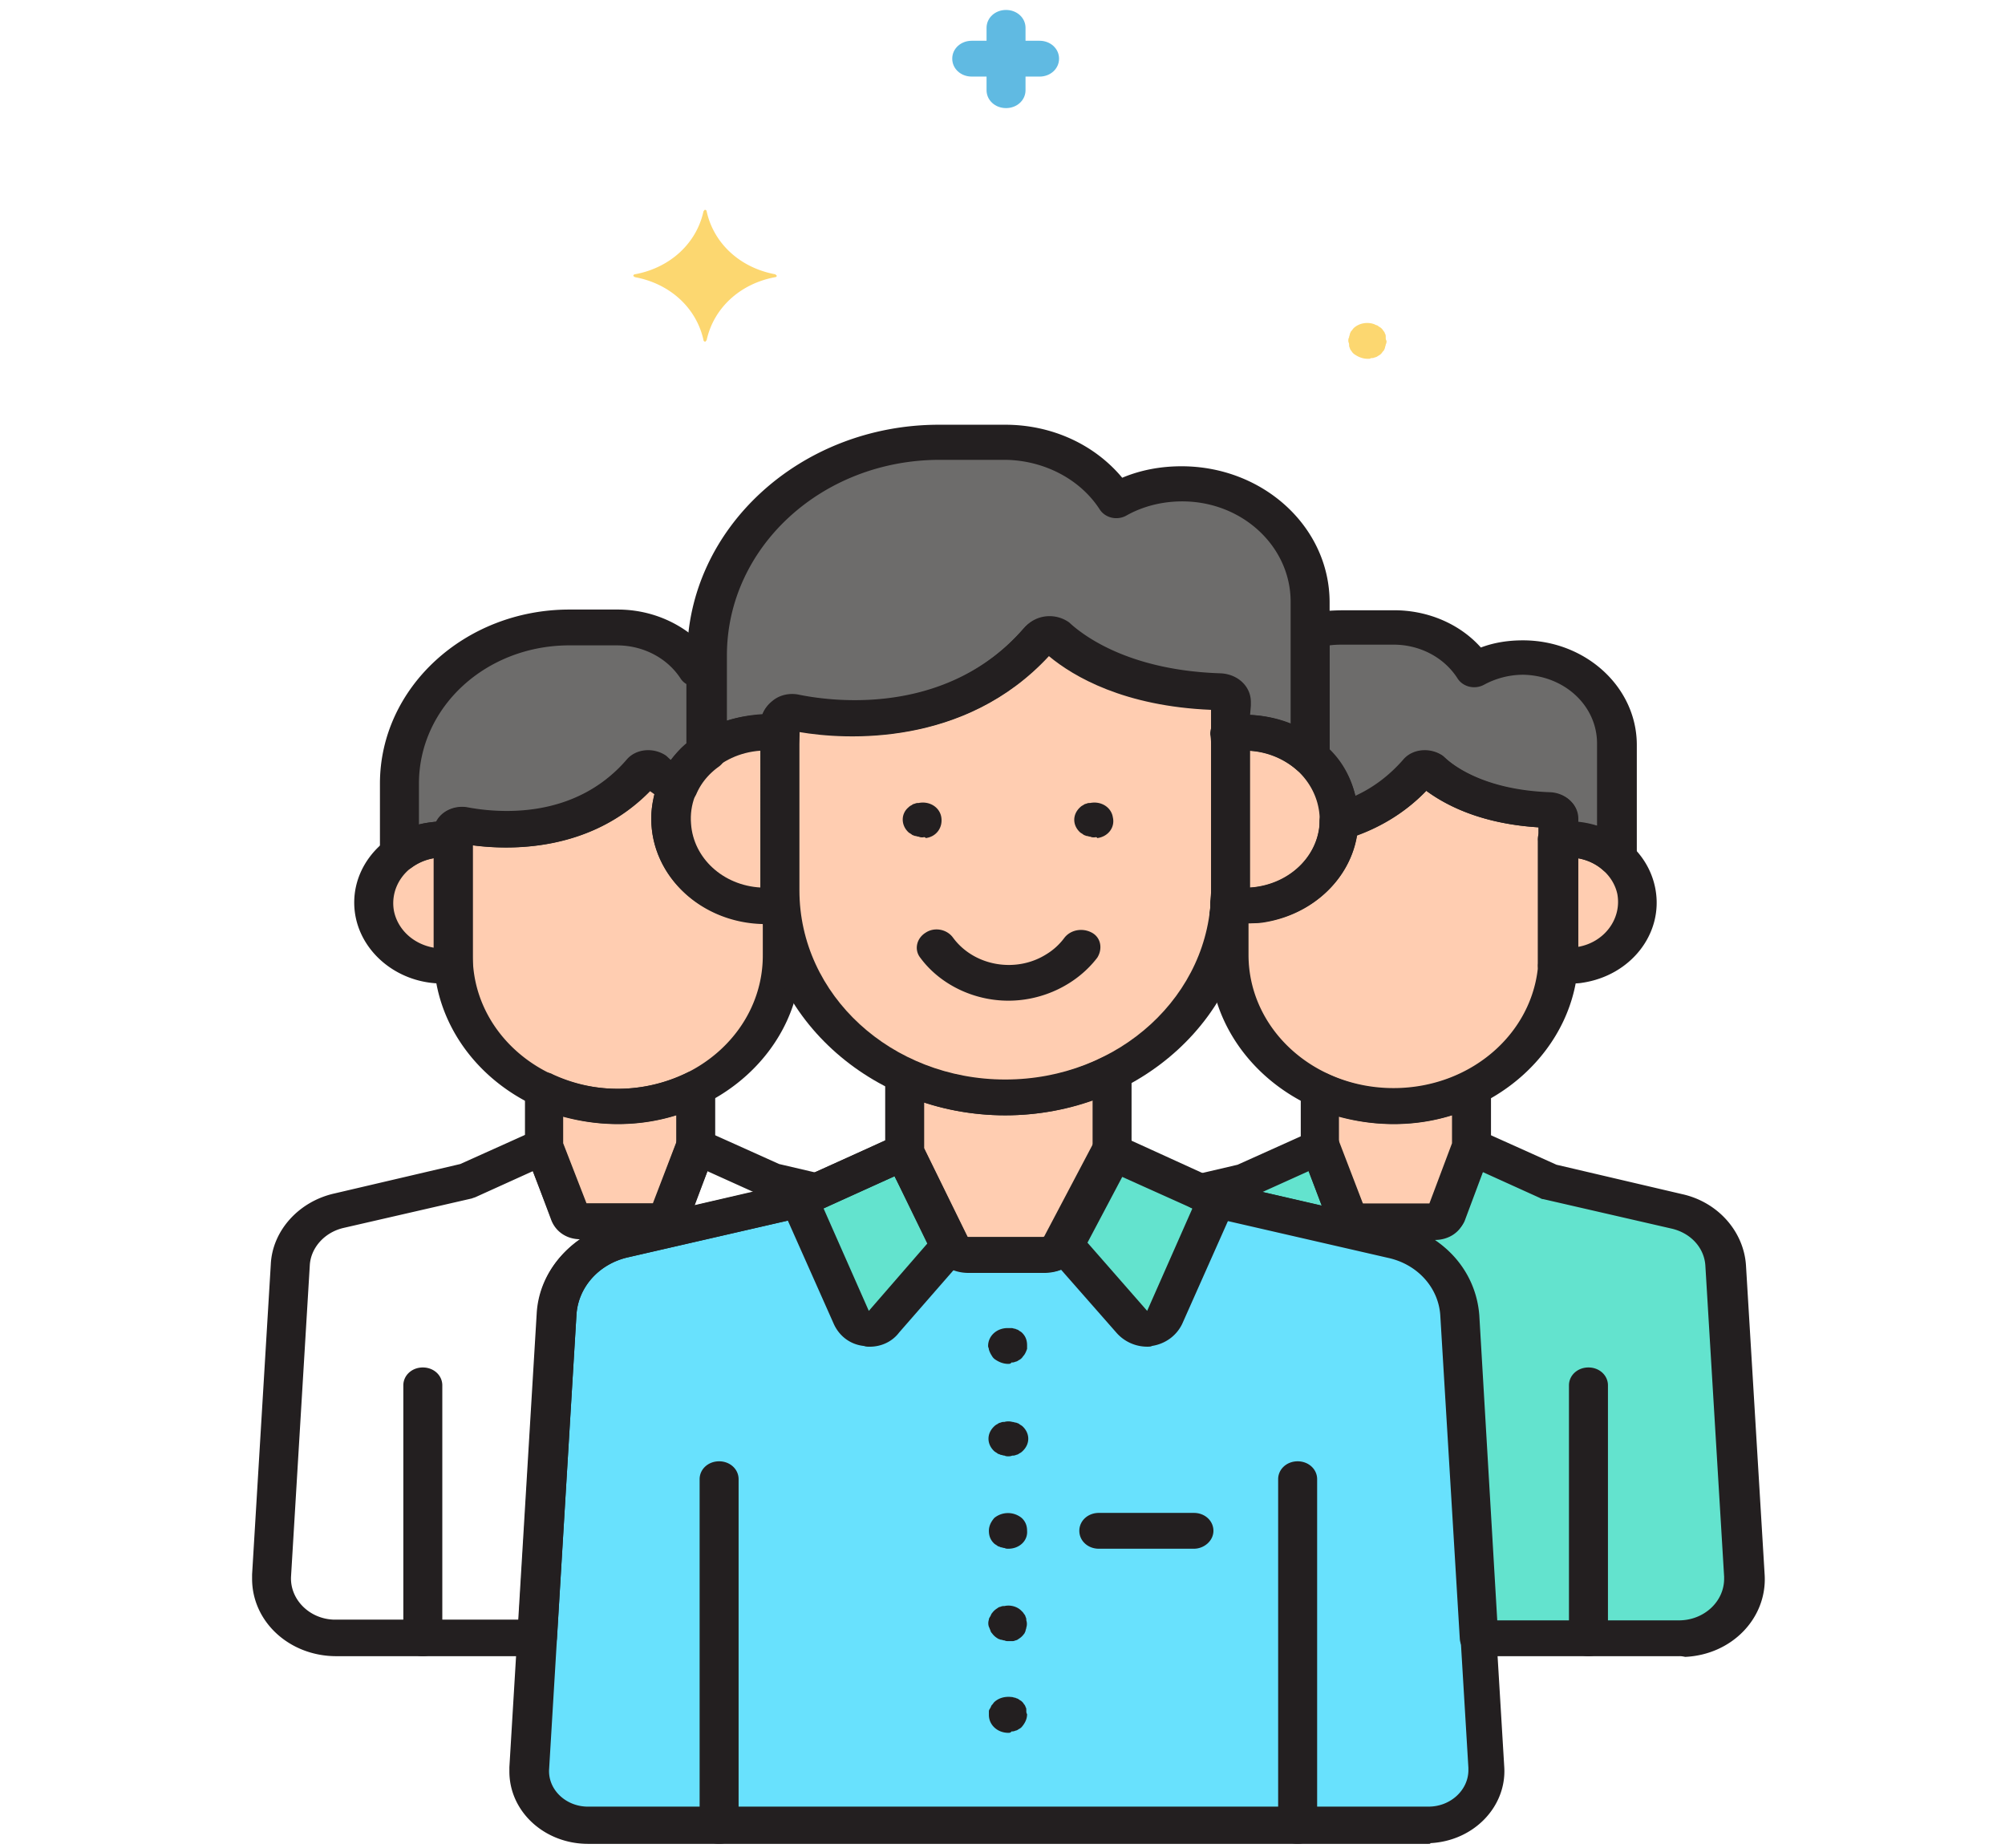 <svg width="179" height="165" fill="none" xmlns="http://www.w3.org/2000/svg"><g clip-path="url(#clip0)"><path d="M132.763 157.882l-2.436-40.48c-.208-3.198-2.644-5.883-5.986-6.65l-15.593-3.582-9.397-4.284-4.315 8.186c-.348.639-.975 1.023-1.74 1.023h-6.751c-.767 0-1.463-.384-1.74-1.023l-3.969-8.123-9.397 4.286-15.731 3.517c-3.342.767-5.778 3.452-5.986 6.65l-2.436 40.48c-.14 2.685 2.088 4.923 4.941 5.115h75.246c2.925 0 5.29-2.174 5.29-4.859v-.256z" fill="#68E1FD"/><path d="M108.679 107.106l-4.663 10.488c-.348.832-1.392 1.215-2.228.895a2.542 2.542 0 01-.697-.448l-6.124-6.969 4.315-8.186 9.397 4.22zM75.963 117.657c.348.832 1.392 1.216 2.229.896.277-.127.486-.256.696-.447l5.916-6.78c-.07-.063-.14-.191-.14-.255l-3.967-8.122-6.265 2.814-3.132 1.407 4.663 10.487z" fill="#63E3CE"/><path d="M155.734 140.615l-1.67-27.69c-.14-2.302-1.88-4.284-4.386-4.86l-11.416-2.622-6.891-3.133-2.296 6.138c-.14.385-.488.576-.906.576h-7.099a.995.995 0 01-.906-.576l-2.296-6.138-6.891 3.133-3.969.896 1.671.767 15.593 3.581c3.341.768 5.778 3.453 5.986 6.65l1.74 28.841h17.89c3.202 0 5.776-2.366 5.776-5.307.07-.064.07-.129.07-.256z" fill="#63E3CE"/><path d="M140.002 74.94c-.348 0-.626 0-.974.064 0 .32.07.576.07.896v9.336c0 .32 0 .576-.07.895 3.341.511 6.474-1.598 7.031-4.668.556-3.07-1.74-5.948-5.082-6.459-.278 0-.626-.064-.975-.064zM124.41 98.729c-2.296 0-4.524-.513-6.542-1.407v4.987l2.296 6.139c.14.385.488.576.906.576h7.099a.994.994 0 00.906-.576l2.296-6.139v-5.18c-2.158 1.087-4.525 1.6-6.961 1.6z" fill="#FFB288" fill-opacity=".65"/><path d="M139.098 73.022c0-.385-.348-.704-.766-.704-6.125-.192-9.327-2.366-10.58-3.517-.279-.255-.835-.255-1.114 0l-.069.064a14.203 14.203 0 01-7.101 4.477c-.138 4.22-3.898 7.609-8.561 7.481-.418 0-.836-.063-1.184-.127 0 .32-.069.574-.069.894v3.582c0 7.418 6.613 13.493 14.687 13.493 8.074 0 14.687-6.075 14.687-13.493V73.15c.07 0 .07-.064.07-.128zM40.463 85.236V75.9c0-.32 0-.64.07-.896-3.34-.512-6.542 1.535-7.1 4.604-.557 3.07 1.671 6.011 5.011 6.523a5.38 5.38 0 002.02 0v-.895z" fill="#FFB288" fill-opacity=".65"/><path d="M69.839 85.236v-2.878c-.071-.512-.14-1.088-.21-1.598-4.594.703-8.91-2.175-9.606-6.395-.277-1.408-.07-2.878.488-4.157-.696-.383-1.392-.895-2.019-1.407-.279-.255-.835-.255-1.113 0l-.07.064c-5.36 6.203-13.296 5.307-15.94 4.797-.418-.065-.836.19-.906.574v11c0 7.481 6.613 13.493 14.687 13.493 8.076 0 14.689-6.011 14.689-13.493z" fill="#FFB288" fill-opacity=".65"/><path d="M55.15 98.729c-2.296 0-4.524-.513-6.542-1.407v4.987l2.297 6.139c.14.385.488.576.905.576h7.1a.994.994 0 00.905-.576l2.296-6.139v-5.18c-2.157 1.087-4.524 1.6-6.96 1.6zM111.115 65.413c-.417 0-.904.064-1.323.127 0 .384.071.832.071 1.28v12.726c0 .447 0 .831-.071 1.215 4.596.703 8.911-2.175 9.607-6.395.765-4.22-2.367-8.186-6.961-8.826-.417-.127-.835-.127-1.323-.127zM69.56 79.48V66.756c0-.447 0-.832.07-1.28-4.595-.702-8.911 2.112-9.677 6.332-.765 4.22 2.298 8.185 6.892 8.89a10.19 10.19 0 002.784 0c0-.386-.07-.769-.07-1.216z" fill="#FFB288" fill-opacity=".65"/><path d="M92.738 57.1c-7.378 8.504-18.167 7.29-21.855 6.586-.558-.128-1.184.256-1.254.768V79.545c0 10.169 9.05 18.482 20.117 18.482 11.068 0 20.117-8.313 20.117-18.481v-16.5-.32c0-.51-.488-.959-1.044-.959-8.353-.255-12.739-3.26-14.48-4.796a1.162 1.162 0 00-1.53 0c0 .065-.07.065-.07.129z" fill="#FFB288" fill-opacity=".65"/><path d="M89.746 97.962c-3.132 0-6.195-.64-8.98-1.983v6.843l3.968 8.121c.278.64.975 1.023 1.74 1.023h6.753c.765 0 1.392-.383 1.74-1.023l4.315-8.185v-7.099c-2.923 1.535-6.195 2.303-9.536 2.303z" fill="#FFB288" fill-opacity=".65"/><path d="M135.895 58.698c-1.53 0-2.992.384-4.315 1.087-1.531-2.302-4.246-3.773-7.17-3.773h-4.315c-1.044 0-2.088.128-3.132.32v11.255c1.671 1.47 2.575 3.453 2.575 5.563v.256c2.784-.831 5.291-2.366 7.1-4.476a.833.833 0 011.114-.129l.069.065c1.254 1.087 4.455 3.325 10.581 3.518.418 0 .766.32.766.703v1.982c1.879-.256 3.828.256 5.22 1.535V66.436c-.14-4.284-3.828-7.738-8.493-7.738zM57.31 68.866a.83.83 0 011.113-.129l.07.064c.626.512 1.253 1.024 2.018 1.407a8.077 8.077 0 012.506-3.133V59.4c-.21.127-.487.192-.697.32-1.53-2.302-4.245-3.774-7.17-3.774h-4.315c-8.353 0-15.175 6.268-15.175 13.942v6.266c1.323-.96 3.063-1.407 4.803-1.15v-.64c0-.383.348-.703.766-.703h.14c2.715.51 10.58 1.406 15.94-4.796z" fill="#6D6C6B"/><path d="M68.306 65.412c.418 0 .836.064 1.323.064v-.896c0-.576.487-.96 1.114-.96h.209c3.619.704 14.478 1.92 21.857-6.585.348-.448 1.044-.512 1.53-.192l.07.063c1.671 1.535 6.126 4.54 14.479 4.796.556 0 1.044.449 1.044.96v2.814c2.575-.384 5.221.383 7.1 2.045V53.71c0-5.82-5.151-10.552-11.486-10.552-2.088 0-4.107.512-5.847 1.535-2.088-3.197-5.776-5.18-9.884-5.18H83.9c-11.486 0-20.744 8.57-20.744 19.057v8.569c1.392-1.15 3.272-1.726 5.151-1.726z" fill="#6D6C6B"/><path d="M69.212 24.485c-3.132-.576-5.5-2.75-6.126-5.628 0-.064-.07-.127-.139-.127-.07 0-.07.063-.14.127-.625 2.878-2.992 5.052-6.125 5.628-.069 0-.14.064-.14.127 0 .064.071.064.14.129 3.133.574 5.5 2.749 6.125 5.627 0 .063.07.128.14.128s.07-.065.139-.128c.627-2.878 2.994-5.053 6.126-5.627.07 0 .139-.065.139-.129l-.14-.127zM122.114 32.03c-.488 0-.905-.19-1.253-.447a.867.867 0 01-.208-.255c-.071-.064-.141-.192-.141-.257-.069-.127-.069-.19-.069-.32 0-.127-.069-.19-.069-.32 0-.127 0-.19.069-.319 0-.127.069-.191.069-.32.07-.127.07-.19.141-.255.069-.064.138-.192.208-.255.488-.449 1.253-.576 1.88-.32.069.063.208.063.277.127.071.064.21.129.279.193.069.063.14.127.209.256.07.063.139.19.139.254.069.065.069.193.069.32 0 .129 0 .193.071.32 0 .129 0 .192-.071.32 0 .128-.069.192-.069.32-.069.128-.069.192-.139.256-.069.063-.14.192-.209.256a.967.967 0 01-.279.192.544.544 0 01-.277.127c-.14.064-.21.064-.348.064-.071.064-.14.064-.279.064z" fill="#FCD770"/><path d="M92.81 6.836h-6.057c-.975 0-1.74-.704-1.74-1.599s.765-1.598 1.74-1.598h6.056c.974 0 1.74.703 1.74 1.598 0 .895-.766 1.6-1.74 1.6z" fill="#60BAE2"/><path d="M89.816 9.65c-.975 0-1.74-.704-1.74-1.6V2.487c0-.895.765-1.598 1.74-1.598.974 0 1.74.703 1.74 1.598V8.05c0 .896-.766 1.6-1.74 1.6z" fill="#60BAE2"/><path d="M140.003 87.794c-.417 0-.835-.064-1.252-.129-.906-.127-1.532-.83-1.463-1.662V75.9v-.832c-.069-.832.557-1.535 1.463-1.662 4.315-.64 8.353 2.045 9.049 6.011.696 3.964-2.228 7.674-6.544 8.313-.348.064-.765.064-1.253.064zm.836-11.19v7.929c2.366-.385 3.967-2.494 3.55-4.733-.348-1.598-1.74-2.877-3.55-3.197zM141.812 147.842c-.973 0-1.74-.704-1.74-1.599v-22.574c0-.896.767-1.599 1.74-1.599.975 0 1.741.703 1.741 1.599v22.574c0 .895-.766 1.599-1.741 1.599zM128.17 110.625h-7.1c-1.184 0-2.158-.64-2.576-1.663l-2.296-6.139c-.07-.192-.07-.319-.07-.512v-4.987c0-.895.766-1.599 1.74-1.599.278 0 .556.064.766.192a13.772 13.772 0 005.776 1.278c2.159 0 4.248-.51 6.126-1.406.835-.448 1.879-.129 2.367.64.139.256.208.51.208.766v5.18c0 .192 0 .385-.069.512l-2.296 6.139c-.419.895-1.463 1.599-2.576 1.599zm-6.544-3.198h5.987l2.018-5.372v-2.493c-3.271 1.023-6.751 1.023-10.093.128v2.365l2.088 5.372z" fill="#231F20"/><path d="M144.319 78.138c-.418 0-.905-.192-1.184-.448-.975-.895-2.367-1.279-3.759-1.087-.973.128-1.809-.448-2.017-1.342v-1.408c-5.152-.32-8.284-1.982-10.024-3.26-1.95 2.045-4.455 3.516-7.24 4.348-.905.255-1.879-.192-2.157-1.024-.07-.191-.07-.32-.07-.51v-.257c0-1.662-.766-3.261-2.019-4.413-.348-.32-.557-.703-.557-1.15V56.331c0-.767.557-1.406 1.392-1.534 1.184-.256 2.298-.32 3.481-.32h4.316c2.992 0 5.846 1.215 7.726 3.325 1.183-.447 2.437-.64 3.759-.64 5.569 0 10.163 4.157 10.163 9.337v10.168c-.07.767-.906 1.471-1.81 1.471zm-3.48-4.732c.556.064 1.183.191 1.74.32v-7.354c0-3.39-2.924-6.075-6.613-6.14a7.39 7.39 0 00-3.48.895c-.836.449-1.88.192-2.367-.574-1.184-1.855-3.342-3.007-5.709-3.007h-4.315c-.487 0-.905 0-1.392.064v9.273c1.183 1.151 1.95 2.623 2.298 4.156 1.669-.767 3.061-1.853 4.245-3.197.835-1.023 2.437-1.15 3.55-.384l.21.193c.973.895 3.828 2.877 9.397 3.069 1.321.064 2.436 1.024 2.436 2.303v.383z" fill="#231F20"/><path d="M124.41 100.328c-9.049 0-16.427-6.778-16.427-15.091v-3.581-.192c.069-.256.069-.576.069-.832.071-.895.906-1.534 1.881-1.47h.138c3.621.575 7.031-1.663 7.657-4.925.07-.32.07-.575.07-.894 0-.705.488-1.28 1.253-1.472 2.436-.703 4.663-2.11 6.265-3.964.835-1.024 2.436-1.152 3.55-.385l.209.193c.975.895 3.828 2.877 9.397 3.07 1.323.063 2.436 1.023 2.436 2.302v12.277c-.069 8.186-7.449 14.964-16.498 14.964zm-12.946-17.905v2.814c0 6.586 5.778 11.894 12.946 11.894 7.17 0 12.948-5.308 12.948-11.894V73.854c-5.151-.32-8.283-1.983-10.023-3.262a16.179 16.179 0 01-6.196 3.965c-.696 4.412-4.803 7.738-9.675 7.866zM39.489 87.795c-4.315 0-7.865-3.261-7.865-7.227 0-3.964 3.55-7.225 7.865-7.225.419 0 .836 0 1.253.063.906.128 1.531.831 1.462 1.663v10.935c.07.832-.556 1.535-1.462 1.662-.417.129-.834.129-1.253.129zm-.765-11.191c-2.367.383-3.968 2.494-3.55 4.732.348 1.663 1.74 2.942 3.55 3.261v-7.993z" fill="#231F20"/><path d="M55.15 100.328c-9.048 0-16.427-6.778-16.427-15.091V74.366c0-1.28 1.114-2.302 2.506-2.302.21 0 .348 0 .488.063 2.715.511 9.536 1.15 14.2-4.22.835-1.024 2.437-1.152 3.55-.385l.208.193c.488.447 1.115.831 1.67 1.151.766.384 1.045 1.214.697 1.982-1.392 3.07.14 6.651 3.55 7.994a7.252 7.252 0 003.69.383c.974-.127 1.809.448 2.018 1.343v.129c.07.51.07 1.023.208 1.47V85.3c.071 8.25-7.308 15.028-16.357 15.028zM42.205 75.452v9.849c0 6.587 5.778 11.894 12.947 11.894 7.17 0 12.948-5.307 12.948-11.894v-2.814c-5.569-.128-10.024-4.348-9.955-9.529 0-.703.139-1.406.279-2.046-.14-.127-.279-.192-.417-.32-5.221 5.436-12.46 5.309-15.802 4.86z" fill="#231F20"/><path d="M35.66 77.754c-.973 0-1.74-.703-1.74-1.598v-6.203c0-8.57 7.588-15.54 16.916-15.54h4.315c3.063 0 5.916 1.28 7.866 3.454.348 0 .696.063.975.256.486.32.835.831.835 1.342v7.674c0 .512-.208.96-.627 1.28-.904.639-1.6 1.47-2.018 2.43-.348.83-1.392 1.215-2.297.895-.07 0-.139-.065-.21-.129-.556-.32-1.044-.639-1.6-1.022-5.36 5.499-12.599 5.308-15.94 4.86-.21.768-1.044 1.278-1.95 1.151-1.183-.192-2.436.127-3.41.83-.348.257-.696.32-1.114.32zM50.837 57.61c-7.448 0-13.435 5.501-13.435 12.343v3.645c.488-.128 1.044-.191 1.532-.255.487-.96 1.67-1.471 2.784-1.28 2.715.512 9.536 1.151 14.2-4.22.835-1.024 2.437-1.151 3.55-.384l.208.192.21.191c.417-.51.834-1.023 1.392-1.47v-5.308a1.557 1.557 0 01-.487-.447c-1.184-1.855-3.342-3.006-5.709-3.006h-4.245zM37.748 147.842c-.973 0-1.74-.704-1.74-1.599v-22.574c0-.896.767-1.599 1.74-1.599.975 0 1.74.703 1.74 1.599v22.574c0 .895-.765 1.599-1.74 1.599zM58.91 110.625h-7.1c-1.184 0-2.157-.64-2.576-1.663l-2.297-6.139c-.069-.192-.069-.319-.069-.512v-4.987c0-.895.766-1.599 1.74-1.599.278 0 .556.064.766.192 1.81.831 3.759 1.278 5.776 1.278 2.16 0 4.248-.51 6.126-1.406.835-.448 1.88-.129 2.367.64.139.256.208.51.208.766v5.18c0 .192 0 .385-.069.512l-2.296 6.139c-.419.895-1.463 1.599-2.576 1.599zm-6.544-3.198h5.987l2.018-5.372v-2.493c-3.271 1.023-6.751 1.023-10.093.128v2.365l2.088 5.372zM111.116 82.424c-.556 0-1.114-.064-1.601-.127-.905-.129-1.532-.832-1.462-1.664 0-.383.07-.767.07-1.15V66.757c0-.384 0-.767-.07-1.152-.07-.83.557-1.534 1.462-1.662 5.498-.83 10.719 2.621 11.624 7.737.906 5.052-2.853 9.848-8.422 10.68-.488.064-1.044.064-1.601.064zm.488-15.411v12.214c3.688-.256 6.472-3.134 6.194-6.523-.278-3.07-2.923-5.5-6.194-5.691z" fill="#231F20"/><path d="M68.307 82.423c-5.569 0-10.163-4.156-10.163-9.336 0-5.18 4.525-9.273 10.163-9.273.557 0 1.113.064 1.601.128.904.128 1.531.832 1.462 1.662 0 .385-.07.768-.07 1.152v12.726c0 .383 0 .767.07 1.15.07.832-.558 1.535-1.462 1.664-.488.127-1.044.127-1.601.127zm-.418-15.411c-3.69.256-6.474 3.134-6.195 6.522.21 3.07 2.854 5.5 6.195 5.692V67.012z" fill="#231F20"/><path d="M89.746 99.562c-12.042 0-21.857-9.017-21.857-20.08V64.645c0-1.406 1.254-2.558 2.785-2.558.21 0 .417 0 .557.065 3.829.767 13.503 1.6 20.116-6.011.975-1.152 2.715-1.343 3.968-.448l.208.192c1.392 1.215 5.43 4.093 13.296 4.349 1.531.064 2.714 1.15 2.714 2.558v16.754c0 11.063-9.745 20.016-21.787 20.016zM71.37 65.35v14.132c0 9.336 8.214 16.883 18.376 16.883 10.163 0 18.377-7.547 18.377-16.883V63.366c-7.727-.32-12.252-2.941-14.479-4.796-7.518 8.122-18.167 7.483-22.274 6.78z" fill="#231F20"/><path d="M116.963 69.186c-.417 0-.906-.192-1.183-.448a7.116 7.116 0 00-4.595-1.726c-.348 0-.696 0-1.044.063-.974.128-1.81-.447-2.018-1.342v-2.431c-7.727-.32-12.252-2.941-14.479-4.796-7.518 8.186-18.098 7.483-22.274 6.778v.129c0 .895-.766 1.599-1.74 1.599h-.28c-.347-.064-.695-.064-1.043-.064-1.531 0-2.993.447-4.177 1.343-.765.575-1.879.447-2.436-.256-.279-.257-.348-.64-.348-1.023V58.57c0-11.382 10.093-20.655 22.484-20.655h5.916c4.108 0 7.936 1.726 10.442 4.733 1.671-.705 3.48-1.025 5.29-1.025 7.308 0 13.225 5.436 13.225 12.15v13.878c0 .83-.765 1.535-1.74 1.535zm-5.359-5.372c1.252.064 2.505.32 3.619.767V53.71c0-4.924-4.315-8.953-9.676-8.953-1.81 0-3.55.448-5.011 1.279-.836.448-1.88.192-2.367-.576-1.74-2.685-4.942-4.348-8.353-4.411h-5.917c-10.51 0-19.003 7.801-19.003 17.457v5.82c1.044-.32 2.088-.512 3.203-.575.138-.449.486-.896.904-1.216.627-.512 1.532-.703 2.367-.512 3.828.768 13.504 1.599 20.117-6.011.975-1.15 2.715-1.343 3.967-.447l.21.192c1.391 1.214 5.428 4.092 13.294 4.348 1.531.063 2.715 1.151 2.715 2.558v.32l-.069.831zM90.025 121.751c-.488 0-.905-.192-1.253-.447-.07-.065-.14-.128-.21-.256a2.176 2.176 0 01-.277-.576c0-.127-.07-.192-.07-.319 0-.896.766-1.599 1.74-1.599h.347c.14 0 .21.063.348.063.071.064.21.064.28.129.069.064.209.127.278.191.348.32.487.703.487 1.152v.32c-.07.191-.139.383-.278.575-.07.064-.14.192-.209.255a.927.927 0 01-.279.193.55.55 0 01-.279.127.663.663 0 01-.348.065c-.069.127-.208.127-.277.127zM90.025 130.001c-.14 0-.209 0-.348-.064-.14 0-.209-.065-.348-.065-.07-.064-.21-.064-.278-.127-.07-.064-.21-.128-.28-.193-.695-.639-.695-1.598 0-2.238a.943.943 0 01.28-.191.545.545 0 01.278-.129c.139-.063.208-.063.348-.063.208-.064.487-.064.697 0 .138 0 .208.063.348.063.138.065.208.065.277.129.07.064.21.127.279.191.696.64.696 1.599 0 2.238a.926.926 0 01-.28.193.55.55 0 01-.276.127.668.668 0 01-.348.065c-.14.064-.28.064-.349.064zM90.025 138.251c-.14 0-.21 0-.348-.065-.14 0-.21-.064-.348-.064-.07-.064-.21-.064-.279-.127-.069-.064-.209-.129-.278-.193-.348-.32-.487-.703-.487-1.15 0-.449.208-.832.487-1.152a1.934 1.934 0 012.436 0c.348.32.487.703.487 1.152.07.894-.696 1.599-1.67 1.599zM90.025 146.5c-.14 0-.21 0-.348-.064-.14 0-.21-.064-.348-.064-.14-.064-.21-.064-.279-.127a1.577 1.577 0 01-.488-.449c-.069-.063-.138-.191-.138-.256-.07-.127-.07-.191-.139-.319a.992.992 0 010-.64c0-.127.07-.191.139-.32.069-.127.069-.191.138-.255.14-.192.279-.319.488-.448a.541.541 0 01.28-.127c.138-.064.207-.064.347-.064.556-.129 1.183.064 1.531.447.07.064.139.128.21.256.069.064.138.191.138.256.07.128.07.191.07.32.069.191.069.447 0 .64 0 .127-.07.191-.07.319-.07.128-.07.191-.138.255-.14.192-.28.32-.489.448a.543.543 0 01-.278.128c-.139.064-.208.064-.348.064h-.278zM90.025 154.686c-.975 0-1.74-.703-1.74-1.599v-.32c0-.127.07-.192.139-.319.069-.128.069-.193.138-.256.071-.064.14-.192.21-.257.417-.383.974-.51 1.53-.447.14 0 .21.064.349.064.07.064.209.064.278.129.07.063.21.127.28.191.068.063.138.128.209.256.069.064.138.192.138.256.07.064.07.191.07.32 0 .127 0 .191.069.319 0 .448-.208.831-.487 1.151a.927.927 0 01-.279.192.541.541 0 01-.278.127.663.663 0 01-.348.065c-.07.128-.208.128-.278.128zM115.849 164.596c-.974 0-1.74-.703-1.74-1.599v-30.951c0-.896.766-1.599 1.74-1.599.975 0 1.741.703 1.741 1.599v30.951c0 .896-.837 1.599-1.741 1.599zM64.2 164.596c-.974 0-1.74-.703-1.74-1.599v-30.951c0-.896.766-1.599 1.74-1.599s1.74.703 1.74 1.599v30.951c0 .896-.766 1.599-1.74 1.599zM93.227 113.63h-6.753c-1.461 0-2.714-.769-3.34-1.984l-3.969-8.121c-.07-.192-.138-.447-.138-.639v-6.842c0-.896.765-1.599 1.74-1.599.279 0 .557.064.765.191a19.869 19.869 0 008.215 1.791c3.063 0 6.055-.703 8.7-2.047.835-.447 1.879-.127 2.367.64.139.256.208.512.208.768v7.098c0 .256-.069.512-.138.703l-4.317 8.186c-.625 1.15-1.948 1.855-3.34 1.855zm-10.72-11.128l3.828 7.802c0 .063.07.128.14.128h6.752c.07 0 .139-.065.139-.065l4.176-7.865v-4.285a23.191 23.191 0 01-7.796 1.344c-2.436 0-4.941-.385-7.239-1.152v4.093z" fill="#231F20"/><path d="M127.474 164.597H52.506c-3.897 0-7.03-2.878-7.03-6.459v-.383l2.437-40.48c.208-3.901 3.201-7.162 7.308-8.121l15.453-3.582 9.258-4.157c.835-.383 1.88-.063 2.296.705v.063l3.969 8.121c0 .064.07.129.139.129h6.751c.07 0 .14-.065.14-.065l4.315-8.185c.418-.768 1.462-1.151 2.298-.768l9.257 4.157 15.454 3.582c4.107.959 7.099 4.22 7.308 8.121l2.437 40.48c.208 3.517-2.715 6.586-6.613 6.778.069.064-.069.064-.209.064zm-47.612-59.6l-7.796 3.518c-.139.063-.21.063-.348.127l-15.593 3.581c-2.644.576-4.524 2.686-4.663 5.179l-2.436 40.48c-.14 1.792 1.392 3.325 3.34 3.39H127.543c1.949 0 3.551-1.471 3.551-3.262v-.191l-2.436-40.48c-.14-2.494-2.019-4.604-4.665-5.18l-15.592-3.581c-.139 0-.208-.063-.348-.128l-7.796-3.517-3.55 6.714c-.626 1.152-1.88 1.919-3.272 1.919h-6.751c-1.462 0-2.715-.767-3.342-1.983l-3.48-6.586zM90.025 89.329c-3.132 0-6.126-1.472-7.866-3.837-.557-.705-.348-1.728.487-2.239.766-.511 1.88-.32 2.436.448 1.88 2.558 5.64 3.197 8.353 1.471a5.637 5.637 0 001.601-1.471c.558-.703 1.602-.896 2.437-.447.834.447.975 1.47.486 2.238-1.81 2.365-4.802 3.837-7.934 3.837zM82.368 74.75c-.14 0-.209 0-.348-.064-.14 0-.209-.064-.348-.064-.14-.065-.21-.065-.278-.129-.07-.063-.21-.127-.28-.19-.695-.64-.695-1.665 0-2.24a.92.92 0 01.28-.191.544.544 0 01.278-.128c.139-.065.208-.065.348-.065.974-.19 1.88.385 2.018 1.28.14.895-.417 1.727-1.392 1.854-.07-.127-.208-.064-.278-.064zM97.682 74.75c-.14 0-.21 0-.348-.064-.14 0-.21-.064-.348-.064-.14-.065-.21-.065-.279-.129-.069-.063-.21-.127-.278-.19-.697-.64-.697-1.6 0-2.24a.922.922 0 01.278-.191.544.544 0 01.279-.128c.139-.065.208-.065.348-.065.974-.19 1.88.385 2.018 1.28.21.895-.418 1.727-1.392 1.854-.07-.127-.14-.064-.278-.064z" fill="#231F20"/><path d="M102.415 120.215A3.657 3.657 0 0199.7 119l-6.125-6.969a1.576 1.576 0 01-.21-1.728l4.317-8.184c.418-.768 1.462-1.152 2.296-.768l9.397 4.285c.837.383 1.185 1.279.837 2.046l-4.665 10.488c-.487 1.023-1.461 1.789-2.715 1.982-.069.063-.277.063-.417.063zm-5.429-9.399l5.429 6.202 4.037-9.144-6.404-2.878-3.062 5.82zM77.634 120.218c-.138 0-.348 0-.487-.064-1.253-.127-2.228-.896-2.715-1.982l-4.664-10.488c-.348-.767 0-1.662.836-2.046l9.397-4.285c.835-.384 1.879-.064 2.296.703v.065l3.969 8.121a1.528 1.528 0 01-.07 1.918l-5.916 6.779c-.627.832-1.602 1.279-2.646 1.279zm-4.107-12.342l4.038 9.144 5.22-6.011-2.924-6.01-6.334 2.877zM106.591 138.251h-8.492c-.975 0-1.74-.704-1.74-1.599s.766-1.598 1.74-1.598h8.492c.975 0 1.74.703 1.74 1.598 0 .895-.835 1.599-1.74 1.599z" fill="#231F20"/><path d="M149.957 147.843h-17.89c-.904 0-1.669-.639-1.74-1.535l-1.74-28.841c-.139-2.494-2.018-4.605-4.663-5.18l-15.593-3.581c-.138 0-.208-.064-.348-.128l-1.671-.768c-.834-.383-1.182-1.342-.765-2.109.209-.449.627-.704 1.113-.832l3.829-.896 6.683-3.005c.835-.383 1.879-.063 2.296.703 0 .064.07.129.07.193l2.159 5.626h5.986l2.157-5.626c.348-.832 1.323-1.279 2.227-.959.071 0 .14.063.21.063l6.682 3.005 11.206 2.623c3.203.703 5.5 3.325 5.709 6.33l1.671 27.69c.208 3.837-2.925 7.098-7.101 7.291-.279-.064-.417-.064-.487-.064zm-16.288-3.197h16.219c2.227 0 4.036-1.664 4.036-3.71v-.192l-1.67-27.689c-.07-1.663-1.322-3.007-3.062-3.39l-11.416-2.622c-.14 0-.209-.063-.348-.127l-5.082-2.303-1.671 4.413c-.348 1.022-1.392 1.662-2.575 1.662 2.367 1.599 3.759 4.029 3.967 6.715l1.602 27.243zm-20.952-38.242l5.29 1.215-1.183-3.07-4.107 1.855zM47.982 147.843h-17.96c-4.176 0-7.516-3.07-7.516-6.907v-.383l1.67-27.69c.14-3.005 2.506-5.627 5.708-6.332l11.206-2.621 6.682-3.005c.837-.384 1.88-.064 2.298.703 0 .064.07.127.07.192l2.157 5.627h5.986l2.159-5.627c.348-.832 1.321-1.279 2.227-.959.07 0 .139.064.21.064l6.681 3.005 3.829.895c.904.193 1.53 1.087 1.252 1.919a1.713 1.713 0 01-.904 1.023l-1.671.768c-.139.064-.21.064-.348.127l-15.593 3.581c-2.644.576-4.524 2.687-4.663 5.18l-1.74 28.842c-.07.959-.836 1.598-1.74 1.598zm-.418-43.294l-5.081 2.302c-.14.065-.21.065-.348.129l-11.416 2.622c-1.74.383-2.993 1.791-3.064 3.389l-1.669 27.689c-.14 2.047 1.6 3.837 3.828 3.901h16.497l1.67-27.369c.14-2.687 1.601-5.116 3.968-6.715h-.139c-1.184 0-2.157-.639-2.576-1.662l-1.67-4.286zm15.592 0l-1.183 3.07 5.29-1.215-4.108-1.855z" fill="#231F20"/></g><defs><clipPath id="clip0"><path fill="#fff" transform="translate(.718 .878)" d="M0 0h178.207v163.719H0z"/></clipPath></defs></svg>